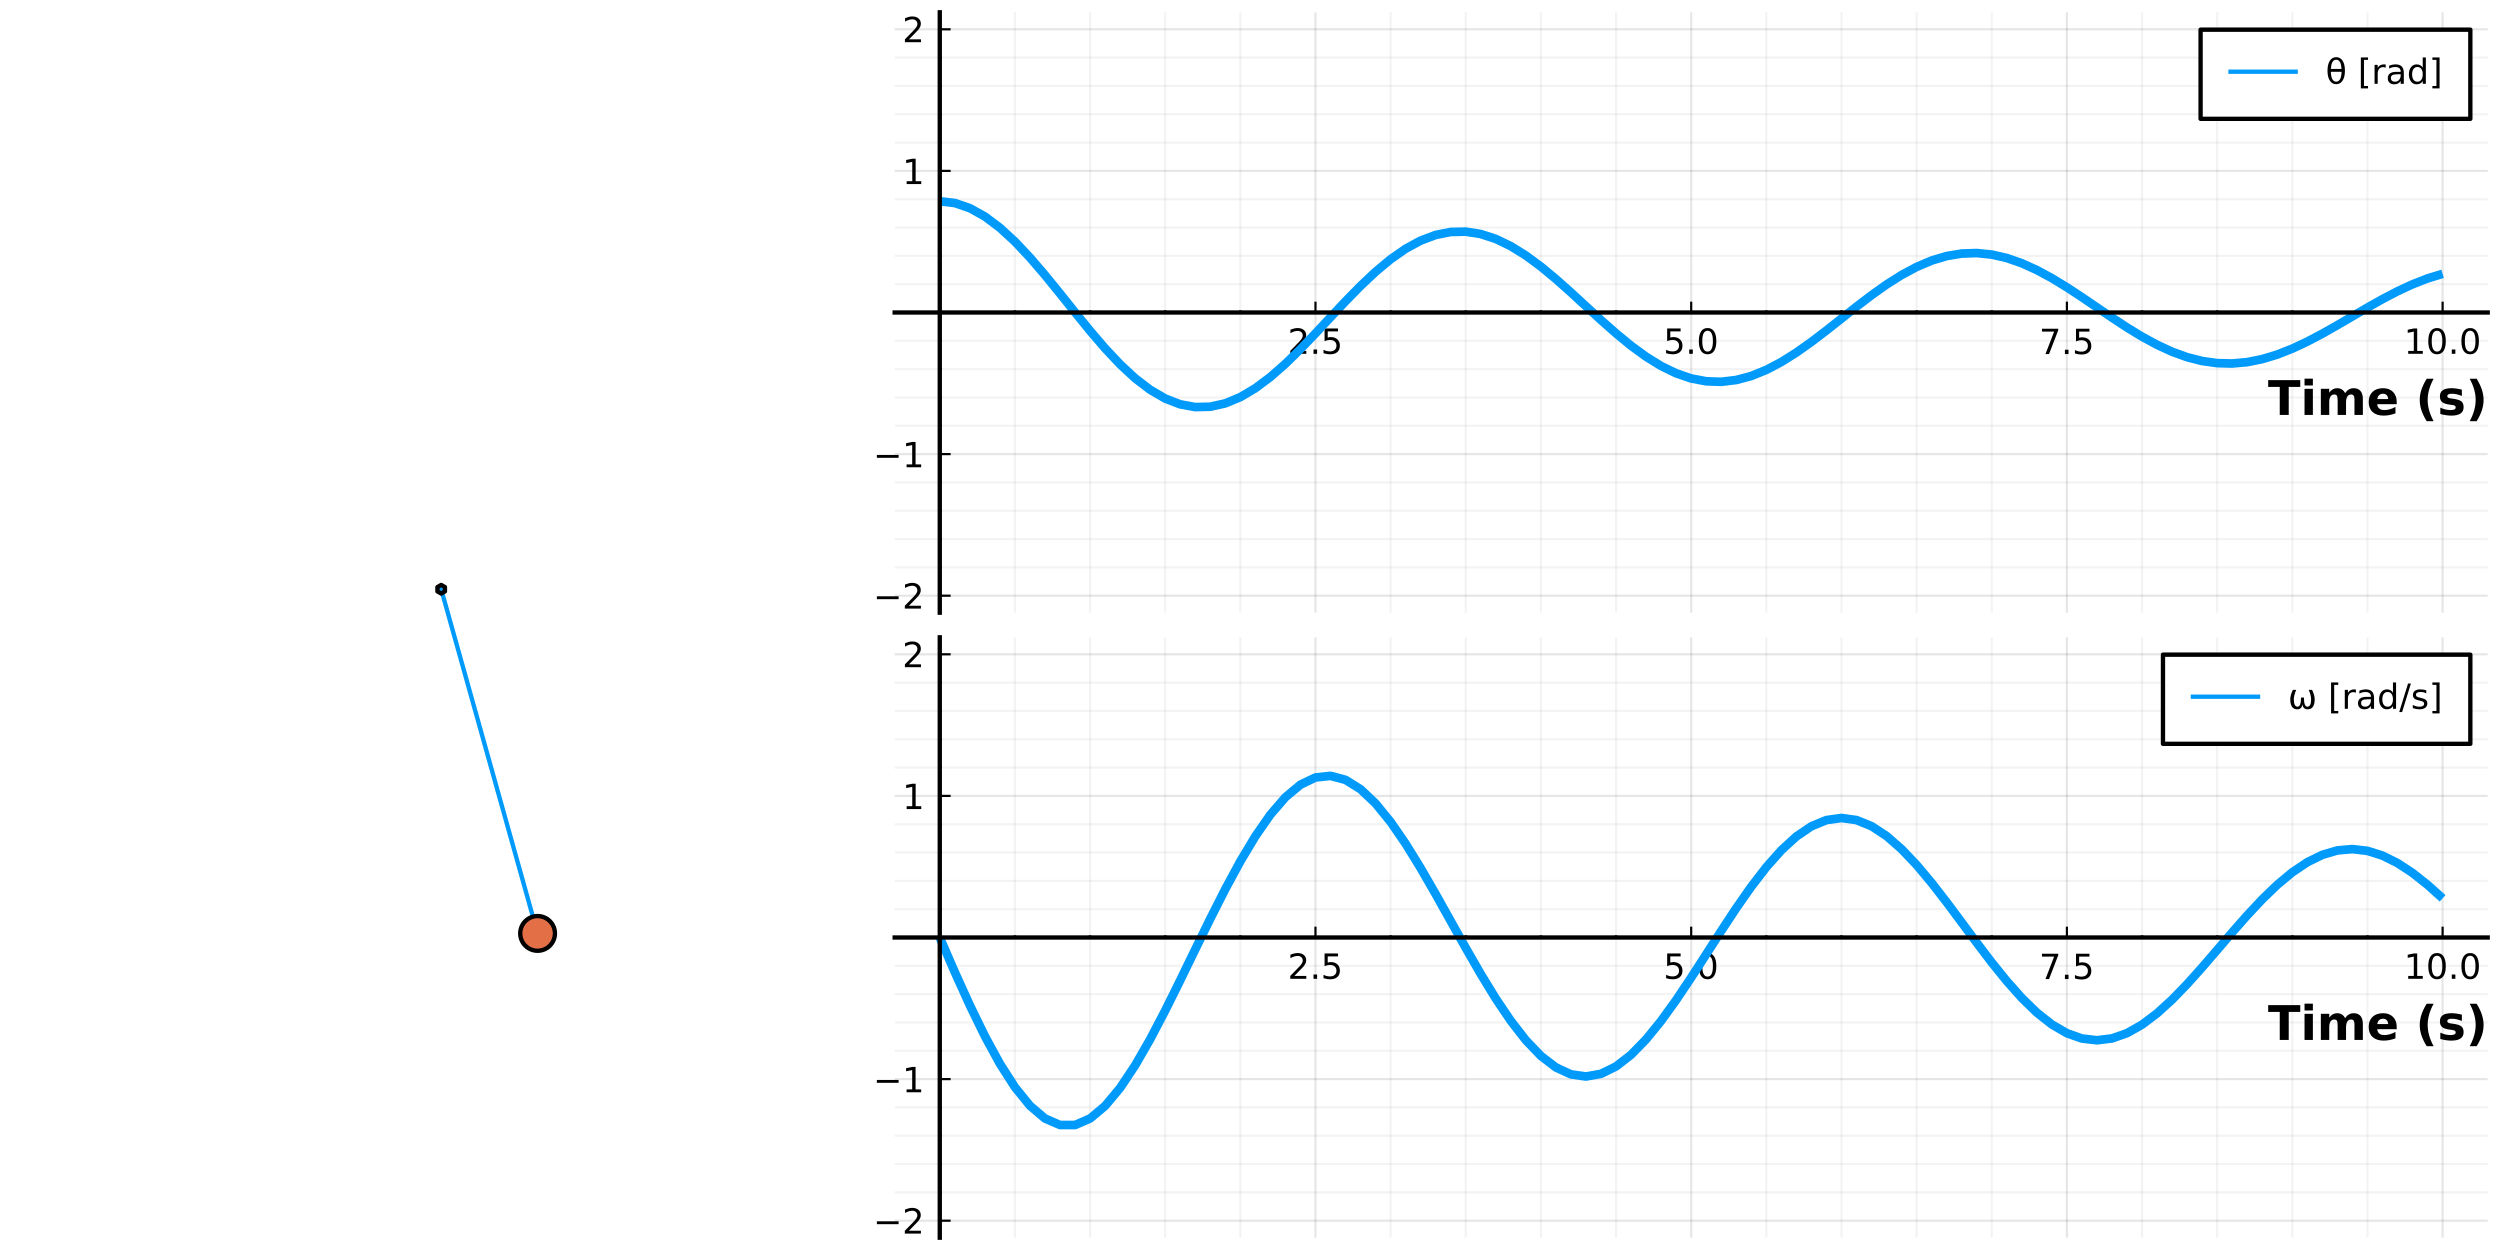 <?xml version="1.0" encoding="utf-8" standalone="no"?>
<!DOCTYPE svg PUBLIC "-//W3C//DTD SVG 1.1//EN"
  "http://www.w3.org/Graphics/SVG/1.1/DTD/svg11.dtd">
<!-- Created with matplotlib (https://matplotlib.org/) -->
<svg height="288pt" version="1.1" viewBox="0 0 576 288" width="576pt" xmlns="http://www.w3.org/2000/svg" xmlns:xlink="http://www.w3.org/1999/xlink">
 <defs>
  <style type="text/css">*{stroke-linecap:butt;stroke-linejoin:round;}</style>
 </defs>
 <g id="figure_1">
  <g id="patch_1">
   <path d="M 0 288 
L 576 288 
L 576 0 
L 0 0 
z
" style="fill:#ffffff;"/>
  </g>
  <g id="axes_1">
   <g id="patch_2">
    <path d="M 2.835 234.581 
L 200.466 234.581 
L 200.466 53.419 
L 2.835 53.419 
z
" style="fill:#ffffff;"/>
   </g>
   <g id="matplotlib.axis_1"/>
   <g id="matplotlib.axis_2"/>
   <g id="line2d_1">
    <path clip-path="url(#p82309f552e)" d="M 101.65 135.765 
L 123.86 215.06 
" style="fill:none;stroke:#009afa;"/>
   </g>
   <g id="PathCollection_1">
    <defs>
     <path d="M 0 -1 
L -0.866 -0.5 
L -0.866 0.5 
L -0 1 
L 0.866 0.5 
L 0.866 -0.5 
z
" id="m6c35b1357e" style="stroke:#000000;"/>
    </defs>
    <g clip-path="url(#p82309f552e)">
     <use style="fill:#009afa;stroke:#000000;" x="101.65" xlink:href="#m6c35b1357e" y="135.765"/>
     <use style="fill:#009afa;stroke:#000000;" x="123.86" xlink:href="#m6c35b1357e" y="215.06"/>
    </g>
   </g>
   <g id="line2d_2">
    <path clip-path="url(#p82309f552e)" d="M 123.86 215.06 
" style="fill:none;stroke:#e36f47;"/>
   </g>
   <g id="PathCollection_2">
    <defs>
     <path d="M 0 4 
C 1.061 4 2.078 3.579 2.828 2.828 
C 3.579 2.078 4 1.061 4 0 
C 4 -1.061 3.579 -2.078 2.828 -2.828 
C 2.078 -3.579 1.061 -4 0 -4 
C -1.061 -4 -2.078 -3.579 -2.828 -2.828 
C -3.579 -2.078 -4 -1.061 -4 0 
C -4 1.061 -3.579 2.078 -2.828 2.828 
C -2.078 3.579 -1.061 4 0 4 
z
" id="mfee0abe38b" style="stroke:#000000;"/>
    </defs>
    <g clip-path="url(#p82309f552e)">
     <use style="fill:#e36f47;stroke:#000000;" x="123.86" xlink:href="#mfee0abe38b" y="215.06"/>
    </g>
   </g>
  </g>
  <g id="axes_2">
   <g id="patch_3">
    <path d="M 206.135 141.165 
L 573.165 141.165 
L 573.165 2.835 
L 206.135 2.835 
z
" style="fill:#ffffff;"/>
   </g>
   <g id="matplotlib.axis_3">
    <g id="xtick_1">
     <g id="line2d_3">
      <path clip-path="url(#p46faa90a8c)" d="M 216.523 141.165 
L 216.523 2.835 
" style="fill:none;stroke:#000000;stroke-linecap:square;stroke-opacity:0.1;stroke-width:0.5;"/>
     </g>
     <g id="line2d_4">
      <defs>
       <path d="M 0 0 
L 0 -2.5 
" id="m542fc38438" style="stroke:#000000;stroke-width:0.5;"/>
      </defs>
      <g>
       <use style="stroke:#000000;stroke-width:0.5;" x="216.523" xlink:href="#m542fc38438" y="72"/>
      </g>
     </g>
     <g id="text_1">
      <!-- $\mathregular{}$ -->
      <g transform="translate(216.523 81.579)scale(0.08 -0.08)"/>
     </g>
    </g>
    <g id="xtick_2">
     <g id="line2d_5">
      <path clip-path="url(#p46faa90a8c)" d="M 303.087 141.165 
L 303.087 2.835 
" style="fill:none;stroke:#000000;stroke-linecap:square;stroke-opacity:0.1;stroke-width:0.5;"/>
     </g>
     <g id="line2d_6">
      <g>
       <use style="stroke:#000000;stroke-width:0.5;" x="303.087" xlink:href="#m542fc38438" y="72"/>
      </g>
     </g>
     <g id="text_2">
      <!-- $\mathregular{2.5}$ -->
      <g transform="translate(296.687 81.579)scale(0.08 -0.08)">
       <defs>
        <path d="M 19.188 8.297 
L 53.609 8.297 
L 53.609 0 
L 7.328 0 
L 7.328 8.297 
Q 12.938 14.109 22.625 23.891 
Q 32.328 33.688 34.812 36.531 
Q 39.547 41.844 41.422 45.531 
Q 43.312 49.219 43.312 52.781 
Q 43.312 58.594 39.234 62.25 
Q 35.156 65.922 28.609 65.922 
Q 23.969 65.922 18.812 64.312 
Q 13.672 62.703 7.812 59.422 
L 7.812 69.391 
Q 13.766 71.781 18.938 73 
Q 24.125 74.219 28.422 74.219 
Q 39.75 74.219 46.484 68.547 
Q 53.219 62.891 53.219 53.422 
Q 53.219 48.922 51.531 44.891 
Q 49.859 40.875 45.406 35.406 
Q 44.188 33.984 37.641 27.219 
Q 31.109 20.453 19.188 8.297 
z
" id="DejaVuSans-50"/>
        <path d="M 10.688 12.406 
L 21 12.406 
L 21 0 
L 10.688 0 
z
" id="DejaVuSans-46"/>
        <path d="M 10.797 72.906 
L 49.516 72.906 
L 49.516 64.594 
L 19.828 64.594 
L 19.828 46.734 
Q 21.969 47.469 24.109 47.828 
Q 26.266 48.188 28.422 48.188 
Q 40.625 48.188 47.75 41.5 
Q 54.891 34.812 54.891 23.391 
Q 54.891 11.625 47.562 5.094 
Q 40.234 -1.422 26.906 -1.422 
Q 22.312 -1.422 17.547 -0.641 
Q 12.797 0.141 7.719 1.703 
L 7.719 11.625 
Q 12.109 9.234 16.797 8.062 
Q 21.484 6.891 26.703 6.891 
Q 35.156 6.891 40.078 11.328 
Q 45.016 15.766 45.016 23.391 
Q 45.016 31 40.078 35.438 
Q 35.156 39.891 26.703 39.891 
Q 22.75 39.891 18.812 39.016 
Q 14.891 38.141 10.797 36.281 
z
" id="DejaVuSans-53"/>
       </defs>
       <use transform="translate(0 0.781)" xlink:href="#DejaVuSans-50"/>
       <use transform="translate(63.623 0.781)" xlink:href="#DejaVuSans-46"/>
       <use transform="translate(95.41 0.781)" xlink:href="#DejaVuSans-53"/>
      </g>
     </g>
    </g>
    <g id="xtick_3">
     <g id="line2d_7">
      <path clip-path="url(#p46faa90a8c)" d="M 389.65 141.165 
L 389.65 2.835 
" style="fill:none;stroke:#000000;stroke-linecap:square;stroke-opacity:0.1;stroke-width:0.5;"/>
     </g>
     <g id="line2d_8">
      <g>
       <use style="stroke:#000000;stroke-width:0.5;" x="389.65" xlink:href="#m542fc38438" y="72"/>
      </g>
     </g>
     <g id="text_3">
      <!-- $\mathregular{5.0}$ -->
      <g transform="translate(383.25 81.579)scale(0.08 -0.08)">
       <defs>
        <path d="M 31.781 66.406 
Q 24.172 66.406 20.328 58.906 
Q 16.5 51.422 16.5 36.375 
Q 16.5 21.391 20.328 13.891 
Q 24.172 6.391 31.781 6.391 
Q 39.453 6.391 43.281 13.891 
Q 47.125 21.391 47.125 36.375 
Q 47.125 51.422 43.281 58.906 
Q 39.453 66.406 31.781 66.406 
z
M 31.781 74.219 
Q 44.047 74.219 50.516 64.516 
Q 56.984 54.828 56.984 36.375 
Q 56.984 17.969 50.516 8.266 
Q 44.047 -1.422 31.781 -1.422 
Q 19.531 -1.422 13.062 8.266 
Q 6.594 17.969 6.594 36.375 
Q 6.594 54.828 13.062 64.516 
Q 19.531 74.219 31.781 74.219 
z
" id="DejaVuSans-48"/>
       </defs>
       <use transform="translate(0 0.781)" xlink:href="#DejaVuSans-53"/>
       <use transform="translate(63.623 0.781)" xlink:href="#DejaVuSans-46"/>
       <use transform="translate(95.41 0.781)" xlink:href="#DejaVuSans-48"/>
      </g>
     </g>
    </g>
    <g id="xtick_4">
     <g id="line2d_9">
      <path clip-path="url(#p46faa90a8c)" d="M 476.214 141.165 
L 476.214 2.835 
" style="fill:none;stroke:#000000;stroke-linecap:square;stroke-opacity:0.1;stroke-width:0.5;"/>
     </g>
     <g id="line2d_10">
      <g>
       <use style="stroke:#000000;stroke-width:0.5;" x="476.214" xlink:href="#m542fc38438" y="72"/>
      </g>
     </g>
     <g id="text_4">
      <!-- $\mathregular{7.5}$ -->
      <g transform="translate(469.814 81.579)scale(0.08 -0.08)">
       <defs>
        <path d="M 8.203 72.906 
L 55.078 72.906 
L 55.078 68.703 
L 28.609 0 
L 18.312 0 
L 43.219 64.594 
L 8.203 64.594 
z
" id="DejaVuSans-55"/>
       </defs>
       <use transform="translate(0 0.094)" xlink:href="#DejaVuSans-55"/>
       <use transform="translate(63.623 0.094)" xlink:href="#DejaVuSans-46"/>
       <use transform="translate(95.41 0.094)" xlink:href="#DejaVuSans-53"/>
      </g>
     </g>
    </g>
    <g id="xtick_5">
     <g id="line2d_11">
      <path clip-path="url(#p46faa90a8c)" d="M 562.778 141.165 
L 562.778 2.835 
" style="fill:none;stroke:#000000;stroke-linecap:square;stroke-opacity:0.1;stroke-width:0.5;"/>
     </g>
     <g id="line2d_12">
      <g>
       <use style="stroke:#000000;stroke-width:0.5;" x="562.778" xlink:href="#m542fc38438" y="72"/>
      </g>
     </g>
     <g id="text_5">
      <!-- $\mathregular{10.0}$ -->
      <g transform="translate(553.858 81.579)scale(0.08 -0.08)">
       <defs>
        <path d="M 12.406 8.297 
L 28.516 8.297 
L 28.516 63.922 
L 10.984 60.406 
L 10.984 69.391 
L 28.422 72.906 
L 38.281 72.906 
L 38.281 8.297 
L 54.391 8.297 
L 54.391 0 
L 12.406 0 
z
" id="DejaVuSans-49"/>
       </defs>
       <use transform="translate(0 0.781)" xlink:href="#DejaVuSans-49"/>
       <use transform="translate(63.623 0.781)" xlink:href="#DejaVuSans-48"/>
       <use transform="translate(127.246 0.781)" xlink:href="#DejaVuSans-46"/>
       <use transform="translate(159.033 0.781)" xlink:href="#DejaVuSans-48"/>
      </g>
     </g>
    </g>
    <g id="xtick_6">
     <g id="line2d_13">
      <path clip-path="url(#p46faa90a8c)" d="M 233.836 141.165 
L 233.836 2.835 
" style="fill:none;stroke:#000000;stroke-linecap:square;stroke-opacity:0.05;stroke-width:0.5;"/>
     </g>
     <g id="line2d_14">
      <defs>
       <path d="M 0 0 
L 0 -0.5 
" id="ma7f9c63c0e" style="stroke:#000000;stroke-width:0.6;"/>
      </defs>
      <g>
       <use style="stroke:#000000;stroke-width:0.6;" x="233.836" xlink:href="#ma7f9c63c0e" y="72"/>
      </g>
     </g>
    </g>
    <g id="xtick_7">
     <g id="line2d_15">
      <path clip-path="url(#p46faa90a8c)" d="M 251.149 141.165 
L 251.149 2.835 
" style="fill:none;stroke:#000000;stroke-linecap:square;stroke-opacity:0.05;stroke-width:0.5;"/>
     </g>
     <g id="line2d_16">
      <g>
       <use style="stroke:#000000;stroke-width:0.6;" x="251.149" xlink:href="#ma7f9c63c0e" y="72"/>
      </g>
     </g>
    </g>
    <g id="xtick_8">
     <g id="line2d_17">
      <path clip-path="url(#p46faa90a8c)" d="M 268.461 141.165 
L 268.461 2.835 
" style="fill:none;stroke:#000000;stroke-linecap:square;stroke-opacity:0.05;stroke-width:0.5;"/>
     </g>
     <g id="line2d_18">
      <g>
       <use style="stroke:#000000;stroke-width:0.6;" x="268.461" xlink:href="#ma7f9c63c0e" y="72"/>
      </g>
     </g>
    </g>
    <g id="xtick_9">
     <g id="line2d_19">
      <path clip-path="url(#p46faa90a8c)" d="M 285.774 141.165 
L 285.774 2.835 
" style="fill:none;stroke:#000000;stroke-linecap:square;stroke-opacity:0.05;stroke-width:0.5;"/>
     </g>
     <g id="line2d_20">
      <g>
       <use style="stroke:#000000;stroke-width:0.6;" x="285.774" xlink:href="#ma7f9c63c0e" y="72"/>
      </g>
     </g>
    </g>
    <g id="xtick_10">
     <g id="line2d_21">
      <path clip-path="url(#p46faa90a8c)" d="M 320.399 141.165 
L 320.399 2.835 
" style="fill:none;stroke:#000000;stroke-linecap:square;stroke-opacity:0.05;stroke-width:0.5;"/>
     </g>
     <g id="line2d_22">
      <g>
       <use style="stroke:#000000;stroke-width:0.6;" x="320.399" xlink:href="#ma7f9c63c0e" y="72"/>
      </g>
     </g>
    </g>
    <g id="xtick_11">
     <g id="line2d_23">
      <path clip-path="url(#p46faa90a8c)" d="M 337.712 141.165 
L 337.712 2.835 
" style="fill:none;stroke:#000000;stroke-linecap:square;stroke-opacity:0.05;stroke-width:0.5;"/>
     </g>
     <g id="line2d_24">
      <g>
       <use style="stroke:#000000;stroke-width:0.6;" x="337.712" xlink:href="#ma7f9c63c0e" y="72"/>
      </g>
     </g>
    </g>
    <g id="xtick_12">
     <g id="line2d_25">
      <path clip-path="url(#p46faa90a8c)" d="M 355.025 141.165 
L 355.025 2.835 
" style="fill:none;stroke:#000000;stroke-linecap:square;stroke-opacity:0.05;stroke-width:0.5;"/>
     </g>
     <g id="line2d_26">
      <g>
       <use style="stroke:#000000;stroke-width:0.6;" x="355.025" xlink:href="#ma7f9c63c0e" y="72"/>
      </g>
     </g>
    </g>
    <g id="xtick_13">
     <g id="line2d_27">
      <path clip-path="url(#p46faa90a8c)" d="M 372.338 141.165 
L 372.338 2.835 
" style="fill:none;stroke:#000000;stroke-linecap:square;stroke-opacity:0.05;stroke-width:0.5;"/>
     </g>
     <g id="line2d_28">
      <g>
       <use style="stroke:#000000;stroke-width:0.6;" x="372.338" xlink:href="#ma7f9c63c0e" y="72"/>
      </g>
     </g>
    </g>
    <g id="xtick_14">
     <g id="line2d_29">
      <path clip-path="url(#p46faa90a8c)" d="M 406.963 141.165 
L 406.963 2.835 
" style="fill:none;stroke:#000000;stroke-linecap:square;stroke-opacity:0.05;stroke-width:0.5;"/>
     </g>
     <g id="line2d_30">
      <g>
       <use style="stroke:#000000;stroke-width:0.6;" x="406.963" xlink:href="#ma7f9c63c0e" y="72"/>
      </g>
     </g>
    </g>
    <g id="xtick_15">
     <g id="line2d_31">
      <path clip-path="url(#p46faa90a8c)" d="M 424.276 141.165 
L 424.276 2.835 
" style="fill:none;stroke:#000000;stroke-linecap:square;stroke-opacity:0.05;stroke-width:0.5;"/>
     </g>
     <g id="line2d_32">
      <g>
       <use style="stroke:#000000;stroke-width:0.6;" x="424.276" xlink:href="#ma7f9c63c0e" y="72"/>
      </g>
     </g>
    </g>
    <g id="xtick_16">
     <g id="line2d_33">
      <path clip-path="url(#p46faa90a8c)" d="M 441.589 141.165 
L 441.589 2.835 
" style="fill:none;stroke:#000000;stroke-linecap:square;stroke-opacity:0.05;stroke-width:0.5;"/>
     </g>
     <g id="line2d_34">
      <g>
       <use style="stroke:#000000;stroke-width:0.6;" x="441.589" xlink:href="#ma7f9c63c0e" y="72"/>
      </g>
     </g>
    </g>
    <g id="xtick_17">
     <g id="line2d_35">
      <path clip-path="url(#p46faa90a8c)" d="M 458.901 141.165 
L 458.901 2.835 
" style="fill:none;stroke:#000000;stroke-linecap:square;stroke-opacity:0.05;stroke-width:0.5;"/>
     </g>
     <g id="line2d_36">
      <g>
       <use style="stroke:#000000;stroke-width:0.6;" x="458.901" xlink:href="#ma7f9c63c0e" y="72"/>
      </g>
     </g>
    </g>
    <g id="xtick_18">
     <g id="line2d_37">
      <path clip-path="url(#p46faa90a8c)" d="M 493.527 141.165 
L 493.527 2.835 
" style="fill:none;stroke:#000000;stroke-linecap:square;stroke-opacity:0.05;stroke-width:0.5;"/>
     </g>
     <g id="line2d_38">
      <g>
       <use style="stroke:#000000;stroke-width:0.6;" x="493.527" xlink:href="#ma7f9c63c0e" y="72"/>
      </g>
     </g>
    </g>
    <g id="xtick_19">
     <g id="line2d_39">
      <path clip-path="url(#p46faa90a8c)" d="M 510.84 141.165 
L 510.84 2.835 
" style="fill:none;stroke:#000000;stroke-linecap:square;stroke-opacity:0.05;stroke-width:0.5;"/>
     </g>
     <g id="line2d_40">
      <g>
       <use style="stroke:#000000;stroke-width:0.6;" x="510.84" xlink:href="#ma7f9c63c0e" y="72"/>
      </g>
     </g>
    </g>
    <g id="xtick_20">
     <g id="line2d_41">
      <path clip-path="url(#p46faa90a8c)" d="M 528.152 141.165 
L 528.152 2.835 
" style="fill:none;stroke:#000000;stroke-linecap:square;stroke-opacity:0.05;stroke-width:0.5;"/>
     </g>
     <g id="line2d_42">
      <g>
       <use style="stroke:#000000;stroke-width:0.6;" x="528.152" xlink:href="#ma7f9c63c0e" y="72"/>
      </g>
     </g>
    </g>
    <g id="xtick_21">
     <g id="line2d_43">
      <path clip-path="url(#p46faa90a8c)" d="M 545.465 141.165 
L 545.465 2.835 
" style="fill:none;stroke:#000000;stroke-linecap:square;stroke-opacity:0.05;stroke-width:0.5;"/>
     </g>
     <g id="line2d_44">
      <g>
       <use style="stroke:#000000;stroke-width:0.6;" x="545.465" xlink:href="#ma7f9c63c0e" y="72"/>
      </g>
     </g>
    </g>
    <g id="text_6">
     <!-- Time (s) -->
     <g transform="translate(522.536 95.601)scale(0.11 -0.11)">
      <defs>
       <path d="M 0.484 72.906 
L 67.672 72.906 
L 67.672 58.688 
L 43.5 58.688 
L 43.5 0 
L 24.703 0 
L 24.703 58.688 
L 0.484 58.688 
z
" id="DejaVuSans-Bold-84"/>
       <path d="M 8.406 54.688 
L 25.875 54.688 
L 25.875 0 
L 8.406 0 
z
M 8.406 75.984 
L 25.875 75.984 
L 25.875 61.719 
L 8.406 61.719 
z
" id="DejaVuSans-Bold-105"/>
       <path d="M 59.078 45.609 
Q 62.406 50.688 66.969 53.344 
Q 71.531 56 77 56 
Q 86.422 56 91.359 50.188 
Q 96.297 44.391 96.297 33.297 
L 96.297 0 
L 78.719 0 
L 78.719 28.516 
Q 78.766 29.156 78.781 29.828 
Q 78.812 30.516 78.812 31.781 
Q 78.812 37.594 77.094 40.203 
Q 75.391 42.828 71.578 42.828 
Q 66.609 42.828 63.891 38.719 
Q 61.188 34.625 61.078 26.859 
L 61.078 0 
L 43.5 0 
L 43.5 28.516 
Q 43.5 37.594 41.938 40.203 
Q 40.375 42.828 36.375 42.828 
Q 31.344 42.828 28.609 38.703 
Q 25.875 34.578 25.875 26.906 
L 25.875 0 
L 8.297 0 
L 8.297 54.688 
L 25.875 54.688 
L 25.875 46.688 
Q 29.109 51.312 33.281 53.656 
Q 37.453 56 42.484 56 
Q 48.141 56 52.484 53.266 
Q 56.844 50.531 59.078 45.609 
z
" id="DejaVuSans-Bold-109"/>
       <path d="M 62.984 27.484 
L 62.984 22.516 
L 22.125 22.516 
Q 22.75 16.359 26.562 13.281 
Q 30.375 10.203 37.203 10.203 
Q 42.719 10.203 48.5 11.844 
Q 54.297 13.484 60.406 16.797 
L 60.406 3.328 
Q 54.203 0.984 48 -0.219 
Q 41.797 -1.422 35.594 -1.422 
Q 20.75 -1.422 12.516 6.125 
Q 4.297 13.672 4.297 27.297 
Q 4.297 40.672 12.375 48.328 
Q 20.453 56 34.625 56 
Q 47.516 56 55.25 48.234 
Q 62.984 40.484 62.984 27.484 
z
M 45.016 33.297 
Q 45.016 38.281 42.109 41.328 
Q 39.203 44.391 34.516 44.391 
Q 29.438 44.391 26.266 41.531 
Q 23.094 38.672 22.312 33.297 
z
" id="DejaVuSans-Bold-101"/>
       <path id="DejaVuSans-Bold-32"/>
       <path d="M 37.703 -13.188 
L 23.188 -13.188 
Q 15.719 -1.125 12.156 9.734 
Q 8.594 20.609 8.594 31.297 
Q 8.594 42 12.172 52.953 
Q 15.766 63.922 23.188 75.875 
L 37.703 75.875 
Q 31.453 64.312 28.328 53.25 
Q 25.203 42.188 25.203 31.391 
Q 25.203 20.609 28.297 9.516 
Q 31.391 -1.562 37.703 -13.188 
z
" id="DejaVuSans-Bold-40"/>
       <path d="M 51.125 52.984 
L 51.125 39.703 
Q 45.516 42.047 40.281 43.219 
Q 35.062 44.391 30.422 44.391 
Q 25.438 44.391 23.016 43.141 
Q 20.609 41.891 20.609 39.312 
Q 20.609 37.203 22.438 36.078 
Q 24.266 34.969 29 34.422 
L 32.078 33.984 
Q 45.516 32.281 50.141 28.375 
Q 54.781 24.469 54.781 16.109 
Q 54.781 7.375 48.328 2.969 
Q 41.891 -1.422 29.109 -1.422 
Q 23.688 -1.422 17.891 -0.562 
Q 12.109 0.297 6 2 
L 6 15.281 
Q 11.234 12.75 16.719 11.469 
Q 22.219 10.203 27.875 10.203 
Q 33.016 10.203 35.594 11.609 
Q 38.188 13.031 38.188 15.828 
Q 38.188 18.172 36.406 19.312 
Q 34.625 20.453 29.297 21.094 
L 26.219 21.484 
Q 14.547 22.953 9.859 26.906 
Q 5.172 30.859 5.172 38.922 
Q 5.172 47.609 11.125 51.797 
Q 17.094 56 29.391 56 
Q 34.234 56 39.547 55.266 
Q 44.875 54.547 51.125 52.984 
z
" id="DejaVuSans-Bold-115"/>
       <path d="M 8.016 -13.188 
Q 14.266 -1.562 17.391 9.516 
Q 20.516 20.609 20.516 31.391 
Q 20.516 42.188 17.391 53.25 
Q 14.266 64.312 8.016 75.875 
L 22.516 75.875 
Q 29.938 63.922 33.516 52.953 
Q 37.109 42 37.109 31.297 
Q 37.109 20.609 33.547 9.734 
Q 29.984 -1.125 22.516 -13.188 
z
" id="DejaVuSans-Bold-41"/>
      </defs>
      <use xlink:href="#DejaVuSans-Bold-84"/>
      <use x="68.213" xlink:href="#DejaVuSans-Bold-105"/>
      <use x="102.49" xlink:href="#DejaVuSans-Bold-109"/>
      <use x="206.689" xlink:href="#DejaVuSans-Bold-101"/>
      <use x="274.512" xlink:href="#DejaVuSans-Bold-32"/>
      <use x="309.326" xlink:href="#DejaVuSans-Bold-40"/>
      <use x="355.029" xlink:href="#DejaVuSans-Bold-115"/>
      <use x="414.551" xlink:href="#DejaVuSans-Bold-41"/>
     </g>
    </g>
   </g>
   <g id="matplotlib.axis_4">
    <g id="ytick_1">
     <g id="line2d_45">
      <path clip-path="url(#p46faa90a8c)" d="M 206.135 137.25 
L 573.165 137.25 
" style="fill:none;stroke:#000000;stroke-linecap:square;stroke-opacity:0.1;stroke-width:0.5;"/>
     </g>
     <g id="line2d_46">
      <defs>
       <path d="M 0 0 
L 2.5 0 
" id="m3e12143bd1" style="stroke:#000000;stroke-width:0.5;"/>
      </defs>
      <g>
       <use style="stroke:#000000;stroke-width:0.5;" x="216.523" xlink:href="#m3e12143bd1" y="137.25"/>
      </g>
     </g>
     <g id="text_7">
      <!-- $\mathregular{-2}$ -->
      <g transform="translate(201.183 140.29)scale(0.08 -0.08)">
       <defs>
        <path d="M 10.594 35.5 
L 73.188 35.5 
L 73.188 27.203 
L 10.594 27.203 
z
" id="DejaVuSans-8722"/>
       </defs>
       <use transform="translate(0 0.781)" xlink:href="#DejaVuSans-8722"/>
       <use transform="translate(83.789 0.781)" xlink:href="#DejaVuSans-50"/>
      </g>
     </g>
    </g>
    <g id="ytick_2">
     <g id="line2d_47">
      <path clip-path="url(#p46faa90a8c)" d="M 206.135 104.625 
L 573.165 104.625 
" style="fill:none;stroke:#000000;stroke-linecap:square;stroke-opacity:0.1;stroke-width:0.5;"/>
     </g>
     <g id="line2d_48">
      <g>
       <use style="stroke:#000000;stroke-width:0.5;" x="216.523" xlink:href="#m3e12143bd1" y="104.625"/>
      </g>
     </g>
     <g id="text_8">
      <!-- $\mathregular{-1}$ -->
      <g transform="translate(201.183 107.665)scale(0.08 -0.08)">
       <use transform="translate(0 0.094)" xlink:href="#DejaVuSans-8722"/>
       <use transform="translate(83.789 0.094)" xlink:href="#DejaVuSans-49"/>
      </g>
     </g>
    </g>
    <g id="ytick_3">
     <g id="line2d_49">
      <path clip-path="url(#p46faa90a8c)" d="M 206.135 72 
L 573.165 72 
" style="fill:none;stroke:#000000;stroke-linecap:square;stroke-opacity:0.1;stroke-width:0.5;"/>
     </g>
     <g id="line2d_50">
      <g>
       <use style="stroke:#000000;stroke-width:0.5;" x="216.523" xlink:href="#m3e12143bd1" y="72"/>
      </g>
     </g>
     <g id="text_9">
      <!-- $\mathregular{}$ -->
      <g transform="translate(213.023 75.039)scale(0.08 -0.08)"/>
     </g>
    </g>
    <g id="ytick_4">
     <g id="line2d_51">
      <path clip-path="url(#p46faa90a8c)" d="M 206.135 39.375 
L 573.165 39.375 
" style="fill:none;stroke:#000000;stroke-linecap:square;stroke-opacity:0.1;stroke-width:0.5;"/>
     </g>
     <g id="line2d_52">
      <g>
       <use style="stroke:#000000;stroke-width:0.5;" x="216.523" xlink:href="#m3e12143bd1" y="39.375"/>
      </g>
     </g>
     <g id="text_10">
      <!-- $\mathregular{1}$ -->
      <g transform="translate(207.903 42.414)scale(0.08 -0.08)">
       <use transform="translate(0 0.094)" xlink:href="#DejaVuSans-49"/>
      </g>
     </g>
    </g>
    <g id="ytick_5">
     <g id="line2d_53">
      <path clip-path="url(#p46faa90a8c)" d="M 206.135 6.75 
L 573.165 6.75 
" style="fill:none;stroke:#000000;stroke-linecap:square;stroke-opacity:0.1;stroke-width:0.5;"/>
     </g>
     <g id="line2d_54">
      <g>
       <use style="stroke:#000000;stroke-width:0.5;" x="216.523" xlink:href="#m3e12143bd1" y="6.75"/>
      </g>
     </g>
     <g id="text_11">
      <!-- $\mathregular{2}$ -->
      <g transform="translate(207.903 9.789)scale(0.08 -0.08)">
       <use transform="translate(0 0.781)" xlink:href="#DejaVuSans-50"/>
      </g>
     </g>
    </g>
    <g id="ytick_6">
     <g id="line2d_55">
      <path clip-path="url(#p46faa90a8c)" d="M 206.135 130.725 
L 573.165 130.725 
" style="fill:none;stroke:#000000;stroke-linecap:square;stroke-opacity:0.05;stroke-width:0.5;"/>
     </g>
     <g id="line2d_56">
      <defs>
       <path d="M 0 0 
L 0.5 0 
" id="m93103dd733" style="stroke:#000000;stroke-width:0.6;"/>
      </defs>
      <g>
       <use style="stroke:#000000;stroke-width:0.6;" x="216.523" xlink:href="#m93103dd733" y="130.725"/>
      </g>
     </g>
    </g>
    <g id="ytick_7">
     <g id="line2d_57">
      <path clip-path="url(#p46faa90a8c)" d="M 206.135 124.2 
L 573.165 124.2 
" style="fill:none;stroke:#000000;stroke-linecap:square;stroke-opacity:0.05;stroke-width:0.5;"/>
     </g>
     <g id="line2d_58">
      <g>
       <use style="stroke:#000000;stroke-width:0.6;" x="216.523" xlink:href="#m93103dd733" y="124.2"/>
      </g>
     </g>
    </g>
    <g id="ytick_8">
     <g id="line2d_59">
      <path clip-path="url(#p46faa90a8c)" d="M 206.135 117.675 
L 573.165 117.675 
" style="fill:none;stroke:#000000;stroke-linecap:square;stroke-opacity:0.05;stroke-width:0.5;"/>
     </g>
     <g id="line2d_60">
      <g>
       <use style="stroke:#000000;stroke-width:0.6;" x="216.523" xlink:href="#m93103dd733" y="117.675"/>
      </g>
     </g>
    </g>
    <g id="ytick_9">
     <g id="line2d_61">
      <path clip-path="url(#p46faa90a8c)" d="M 206.135 111.15 
L 573.165 111.15 
" style="fill:none;stroke:#000000;stroke-linecap:square;stroke-opacity:0.05;stroke-width:0.5;"/>
     </g>
     <g id="line2d_62">
      <g>
       <use style="stroke:#000000;stroke-width:0.6;" x="216.523" xlink:href="#m93103dd733" y="111.15"/>
      </g>
     </g>
    </g>
    <g id="ytick_10">
     <g id="line2d_63">
      <path clip-path="url(#p46faa90a8c)" d="M 206.135 98.1 
L 573.165 98.1 
" style="fill:none;stroke:#000000;stroke-linecap:square;stroke-opacity:0.05;stroke-width:0.5;"/>
     </g>
     <g id="line2d_64">
      <g>
       <use style="stroke:#000000;stroke-width:0.6;" x="216.523" xlink:href="#m93103dd733" y="98.1"/>
      </g>
     </g>
    </g>
    <g id="ytick_11">
     <g id="line2d_65">
      <path clip-path="url(#p46faa90a8c)" d="M 206.135 91.575 
L 573.165 91.575 
" style="fill:none;stroke:#000000;stroke-linecap:square;stroke-opacity:0.05;stroke-width:0.5;"/>
     </g>
     <g id="line2d_66">
      <g>
       <use style="stroke:#000000;stroke-width:0.6;" x="216.523" xlink:href="#m93103dd733" y="91.575"/>
      </g>
     </g>
    </g>
    <g id="ytick_12">
     <g id="line2d_67">
      <path clip-path="url(#p46faa90a8c)" d="M 206.135 85.05 
L 573.165 85.05 
" style="fill:none;stroke:#000000;stroke-linecap:square;stroke-opacity:0.05;stroke-width:0.5;"/>
     </g>
     <g id="line2d_68">
      <g>
       <use style="stroke:#000000;stroke-width:0.6;" x="216.523" xlink:href="#m93103dd733" y="85.05"/>
      </g>
     </g>
    </g>
    <g id="ytick_13">
     <g id="line2d_69">
      <path clip-path="url(#p46faa90a8c)" d="M 206.135 78.525 
L 573.165 78.525 
" style="fill:none;stroke:#000000;stroke-linecap:square;stroke-opacity:0.05;stroke-width:0.5;"/>
     </g>
     <g id="line2d_70">
      <g>
       <use style="stroke:#000000;stroke-width:0.6;" x="216.523" xlink:href="#m93103dd733" y="78.525"/>
      </g>
     </g>
    </g>
    <g id="ytick_14">
     <g id="line2d_71">
      <path clip-path="url(#p46faa90a8c)" d="M 206.135 65.475 
L 573.165 65.475 
" style="fill:none;stroke:#000000;stroke-linecap:square;stroke-opacity:0.05;stroke-width:0.5;"/>
     </g>
     <g id="line2d_72">
      <g>
       <use style="stroke:#000000;stroke-width:0.6;" x="216.523" xlink:href="#m93103dd733" y="65.475"/>
      </g>
     </g>
    </g>
    <g id="ytick_15">
     <g id="line2d_73">
      <path clip-path="url(#p46faa90a8c)" d="M 206.135 58.95 
L 573.165 58.95 
" style="fill:none;stroke:#000000;stroke-linecap:square;stroke-opacity:0.05;stroke-width:0.5;"/>
     </g>
     <g id="line2d_74">
      <g>
       <use style="stroke:#000000;stroke-width:0.6;" x="216.523" xlink:href="#m93103dd733" y="58.95"/>
      </g>
     </g>
    </g>
    <g id="ytick_16">
     <g id="line2d_75">
      <path clip-path="url(#p46faa90a8c)" d="M 206.135 52.425 
L 573.165 52.425 
" style="fill:none;stroke:#000000;stroke-linecap:square;stroke-opacity:0.05;stroke-width:0.5;"/>
     </g>
     <g id="line2d_76">
      <g>
       <use style="stroke:#000000;stroke-width:0.6;" x="216.523" xlink:href="#m93103dd733" y="52.425"/>
      </g>
     </g>
    </g>
    <g id="ytick_17">
     <g id="line2d_77">
      <path clip-path="url(#p46faa90a8c)" d="M 206.135 45.9 
L 573.165 45.9 
" style="fill:none;stroke:#000000;stroke-linecap:square;stroke-opacity:0.05;stroke-width:0.5;"/>
     </g>
     <g id="line2d_78">
      <g>
       <use style="stroke:#000000;stroke-width:0.6;" x="216.523" xlink:href="#m93103dd733" y="45.9"/>
      </g>
     </g>
    </g>
    <g id="ytick_18">
     <g id="line2d_79">
      <path clip-path="url(#p46faa90a8c)" d="M 206.135 32.85 
L 573.165 32.85 
" style="fill:none;stroke:#000000;stroke-linecap:square;stroke-opacity:0.05;stroke-width:0.5;"/>
     </g>
     <g id="line2d_80">
      <g>
       <use style="stroke:#000000;stroke-width:0.6;" x="216.523" xlink:href="#m93103dd733" y="32.85"/>
      </g>
     </g>
    </g>
    <g id="ytick_19">
     <g id="line2d_81">
      <path clip-path="url(#p46faa90a8c)" d="M 206.135 26.325 
L 573.165 26.325 
" style="fill:none;stroke:#000000;stroke-linecap:square;stroke-opacity:0.05;stroke-width:0.5;"/>
     </g>
     <g id="line2d_82">
      <g>
       <use style="stroke:#000000;stroke-width:0.6;" x="216.523" xlink:href="#m93103dd733" y="26.325"/>
      </g>
     </g>
    </g>
    <g id="ytick_20">
     <g id="line2d_83">
      <path clip-path="url(#p46faa90a8c)" d="M 206.135 19.8 
L 573.165 19.8 
" style="fill:none;stroke:#000000;stroke-linecap:square;stroke-opacity:0.05;stroke-width:0.5;"/>
     </g>
     <g id="line2d_84">
      <g>
       <use style="stroke:#000000;stroke-width:0.6;" x="216.523" xlink:href="#m93103dd733" y="19.8"/>
      </g>
     </g>
    </g>
    <g id="ytick_21">
     <g id="line2d_85">
      <path clip-path="url(#p46faa90a8c)" d="M 206.135 13.275 
L 573.165 13.275 
" style="fill:none;stroke:#000000;stroke-linecap:square;stroke-opacity:0.05;stroke-width:0.5;"/>
     </g>
     <g id="line2d_86">
      <g>
       <use style="stroke:#000000;stroke-width:0.6;" x="216.523" xlink:href="#m93103dd733" y="13.275"/>
      </g>
     </g>
    </g>
   </g>
   <g id="line2d_87">
    <path clip-path="url(#p46faa90a8c)" d="M 216.523 46.376 
L 219.986 46.777 
L 223.448 47.96 
L 226.911 49.882 
L 230.373 52.479 
L 233.836 55.665 
L 237.298 59.338 
L 240.761 63.372 
L 244.223 67.63 
L 247.686 71.963 
L 251.149 76.22 
L 254.611 80.257 
L 258.074 83.94 
L 261.536 87.154 
L 264.999 89.805 
L 268.461 91.822 
L 271.924 93.16 
L 275.386 93.791 
L 278.849 93.71 
L 282.311 92.932 
L 285.774 91.493 
L 289.237 89.443 
L 292.699 86.854 
L 296.162 83.814 
L 299.624 80.428 
L 303.087 76.814 
L 306.549 73.097 
L 310.012 69.408 
L 313.474 65.875 
L 316.937 62.614 
L 320.399 59.732 
L 323.862 57.315 
L 327.325 55.432 
L 330.787 54.133 
L 334.25 53.445 
L 337.712 53.377 
L 341.175 53.921 
L 344.637 55.051 
L 348.1 56.722 
L 351.562 58.873 
L 355.025 61.427 
L 358.487 64.296 
L 361.95 67.38 
L 365.413 70.567 
L 368.875 73.748 
L 372.338 76.811 
L 375.8 79.655 
L 379.263 82.187 
L 382.725 84.326 
L 386.188 86.011 
L 389.65 87.195 
L 393.113 87.85 
L 396.575 87.968 
L 400.038 87.552 
L 403.501 86.624 
L 406.963 85.221 
L 410.426 83.399 
L 413.888 81.224 
L 417.351 78.771 
L 420.813 76.129 
L 424.276 73.391 
L 427.738 70.653 
L 431.201 68.011 
L 434.663 65.554 
L 438.126 63.361 
L 441.589 61.502 
L 445.051 60.033 
L 448.514 58.997 
L 451.976 58.418 
L 455.439 58.305 
L 458.901 58.654 
L 462.364 59.446 
L 465.826 60.65 
L 469.289 62.218 
L 472.752 64.091 
L 476.214 66.201 
L 479.677 68.474 
L 483.139 70.829 
L 486.602 73.183 
L 490.064 75.454 
L 493.527 77.566 
L 496.989 79.448 
L 500.452 81.041 
L 503.914 82.298 
L 507.377 83.182 
L 510.84 83.669 
L 514.302 83.752 
L 517.765 83.436 
L 521.227 82.738 
L 524.69 81.687 
L 528.152 80.323 
L 531.615 78.698 
L 535.077 76.873 
L 538.54 74.912 
L 542.002 72.885 
L 545.465 70.862 
L 548.928 68.914 
L 552.39 67.108 
L 555.853 65.503 
L 559.315 64.15 
L 562.778 63.09 
" style="fill:none;stroke:#009afa;stroke-width:2;"/>
   </g>
   <g id="patch_4">
    <path d="M 216.523 141.165 
L 216.523 2.835 
" style="fill:none;stroke:#000000;stroke-linecap:square;stroke-linejoin:miter;"/>
   </g>
   <g id="patch_5">
    <path d="M 206.135 72 
L 573.165 72 
" style="fill:none;stroke:#000000;stroke-linecap:square;stroke-linejoin:miter;"/>
   </g>
   <g id="legend_1">
    <g id="patch_6">
     <path d="M 507.015 27.377 
L 569.165 27.377 
L 569.165 6.835 
L 507.015 6.835 
z
" style="fill:#ffffff;stroke:#000000;stroke-linejoin:miter;"/>
    </g>
    <g id="line2d_88">
     <path d="M 513.415 16.513 
L 529.415 16.513 
" style="fill:none;stroke:#009afa;stroke-linejoin:miter;"/>
    </g>
    <g id="line2d_89"/>
    <g id="text_12">
     <!-- θ [rad] -->
     <g transform="translate(535.815 19.313)scale(0.08 -0.08)">
      <defs>
       <path d="M 46.141 34.672 
L 15.047 34.672 
Q 15.766 20.062 19.141 13.875 
Q 23.344 6.25 30.609 6.25 
Q 37.938 6.25 42 13.922 
Q 45.562 20.656 46.141 34.672 
z
M 46 42.969 
Q 44.625 56.844 42 61.719 
Q 37.797 69.438 30.609 69.438 
Q 23.141 69.438 19.188 61.812 
Q 16.062 55.672 15.141 42.969 
z
M 30.609 76.766 
Q 42.328 76.766 49.031 66.406 
Q 55.719 56.109 55.719 37.844 
Q 55.719 19.625 49.031 9.281 
Q 42.328 -1.125 30.609 -1.125 
Q 18.844 -1.125 12.203 9.281 
Q 5.516 19.625 5.516 37.844 
Q 5.516 56.109 12.203 66.406 
Q 18.844 76.766 30.609 76.766 
z
" id="DejaVuSans-952"/>
       <path id="DejaVuSans-32"/>
       <path d="M 8.594 75.984 
L 29.297 75.984 
L 29.297 69 
L 17.578 69 
L 17.578 -6.203 
L 29.297 -6.203 
L 29.297 -13.188 
L 8.594 -13.188 
z
" id="DejaVuSans-91"/>
       <path d="M 41.109 46.297 
Q 39.594 47.172 37.812 47.578 
Q 36.031 48 33.891 48 
Q 26.266 48 22.188 43.047 
Q 18.109 38.094 18.109 28.812 
L 18.109 0 
L 9.078 0 
L 9.078 54.688 
L 18.109 54.688 
L 18.109 46.188 
Q 20.953 51.172 25.484 53.578 
Q 30.031 56 36.531 56 
Q 37.453 56 38.578 55.875 
Q 39.703 55.766 41.062 55.516 
z
" id="DejaVuSans-114"/>
       <path d="M 34.281 27.484 
Q 23.391 27.484 19.188 25 
Q 14.984 22.516 14.984 16.5 
Q 14.984 11.719 18.141 8.906 
Q 21.297 6.109 26.703 6.109 
Q 34.188 6.109 38.703 11.406 
Q 43.219 16.703 43.219 25.484 
L 43.219 27.484 
z
M 52.203 31.203 
L 52.203 0 
L 43.219 0 
L 43.219 8.297 
Q 40.141 3.328 35.547 0.953 
Q 30.953 -1.422 24.312 -1.422 
Q 15.922 -1.422 10.953 3.297 
Q 6 8.016 6 15.922 
Q 6 25.141 12.172 29.828 
Q 18.359 34.516 30.609 34.516 
L 43.219 34.516 
L 43.219 35.406 
Q 43.219 41.609 39.141 45 
Q 35.062 48.391 27.688 48.391 
Q 23 48.391 18.547 47.266 
Q 14.109 46.141 10.016 43.891 
L 10.016 52.203 
Q 14.938 54.109 19.578 55.047 
Q 24.219 56 28.609 56 
Q 40.484 56 46.344 49.844 
Q 52.203 43.703 52.203 31.203 
z
" id="DejaVuSans-97"/>
       <path d="M 45.406 46.391 
L 45.406 75.984 
L 54.391 75.984 
L 54.391 0 
L 45.406 0 
L 45.406 8.203 
Q 42.578 3.328 38.25 0.953 
Q 33.938 -1.422 27.875 -1.422 
Q 17.969 -1.422 11.734 6.484 
Q 5.516 14.406 5.516 27.297 
Q 5.516 40.188 11.734 48.094 
Q 17.969 56 27.875 56 
Q 33.938 56 38.25 53.625 
Q 42.578 51.266 45.406 46.391 
z
M 14.797 27.297 
Q 14.797 17.391 18.875 11.75 
Q 22.953 6.109 30.078 6.109 
Q 37.203 6.109 41.297 11.75 
Q 45.406 17.391 45.406 27.297 
Q 45.406 37.203 41.297 42.844 
Q 37.203 48.484 30.078 48.484 
Q 22.953 48.484 18.875 42.844 
Q 14.797 37.203 14.797 27.297 
z
" id="DejaVuSans-100"/>
       <path d="M 30.422 75.984 
L 30.422 -13.188 
L 9.719 -13.188 
L 9.719 -6.203 
L 21.391 -6.203 
L 21.391 69 
L 9.719 69 
L 9.719 75.984 
z
" id="DejaVuSans-93"/>
      </defs>
      <use xlink:href="#DejaVuSans-952"/>
      <use x="61.182" xlink:href="#DejaVuSans-32"/>
      <use x="92.969" xlink:href="#DejaVuSans-91"/>
      <use x="131.982" xlink:href="#DejaVuSans-114"/>
      <use x="173.096" xlink:href="#DejaVuSans-97"/>
      <use x="234.375" xlink:href="#DejaVuSans-100"/>
      <use x="297.852" xlink:href="#DejaVuSans-93"/>
     </g>
    </g>
   </g>
  </g>
  <g id="axes_3">
   <g id="patch_7">
    <path d="M 206.135 285.165 
L 573.165 285.165 
L 573.165 146.835 
L 206.135 146.835 
z
" style="fill:#ffffff;"/>
   </g>
   <g id="matplotlib.axis_5">
    <g id="xtick_22">
     <g id="line2d_90">
      <path clip-path="url(#pbdd0d4bc9e)" d="M 216.523 285.165 
L 216.523 146.835 
" style="fill:none;stroke:#000000;stroke-linecap:square;stroke-opacity:0.1;stroke-width:0.5;"/>
     </g>
     <g id="line2d_91">
      <g>
       <use style="stroke:#000000;stroke-width:0.5;" x="216.523" xlink:href="#m542fc38438" y="216"/>
      </g>
     </g>
     <g id="text_13">
      <!-- $\mathregular{}$ -->
      <g transform="translate(216.523 225.579)scale(0.08 -0.08)"/>
     </g>
    </g>
    <g id="xtick_23">
     <g id="line2d_92">
      <path clip-path="url(#pbdd0d4bc9e)" d="M 303.087 285.165 
L 303.087 146.835 
" style="fill:none;stroke:#000000;stroke-linecap:square;stroke-opacity:0.1;stroke-width:0.5;"/>
     </g>
     <g id="line2d_93">
      <g>
       <use style="stroke:#000000;stroke-width:0.5;" x="303.087" xlink:href="#m542fc38438" y="216"/>
      </g>
     </g>
     <g id="text_14">
      <!-- $\mathregular{2.5}$ -->
      <g transform="translate(296.687 225.579)scale(0.08 -0.08)">
       <use transform="translate(0 0.781)" xlink:href="#DejaVuSans-50"/>
       <use transform="translate(63.623 0.781)" xlink:href="#DejaVuSans-46"/>
       <use transform="translate(95.41 0.781)" xlink:href="#DejaVuSans-53"/>
      </g>
     </g>
    </g>
    <g id="xtick_24">
     <g id="line2d_94">
      <path clip-path="url(#pbdd0d4bc9e)" d="M 389.65 285.165 
L 389.65 146.835 
" style="fill:none;stroke:#000000;stroke-linecap:square;stroke-opacity:0.1;stroke-width:0.5;"/>
     </g>
     <g id="line2d_95">
      <g>
       <use style="stroke:#000000;stroke-width:0.5;" x="389.65" xlink:href="#m542fc38438" y="216"/>
      </g>
     </g>
     <g id="text_15">
      <!-- $\mathregular{5.0}$ -->
      <g transform="translate(383.25 225.579)scale(0.08 -0.08)">
       <use transform="translate(0 0.781)" xlink:href="#DejaVuSans-53"/>
       <use transform="translate(63.623 0.781)" xlink:href="#DejaVuSans-46"/>
       <use transform="translate(95.41 0.781)" xlink:href="#DejaVuSans-48"/>
      </g>
     </g>
    </g>
    <g id="xtick_25">
     <g id="line2d_96">
      <path clip-path="url(#pbdd0d4bc9e)" d="M 476.214 285.165 
L 476.214 146.835 
" style="fill:none;stroke:#000000;stroke-linecap:square;stroke-opacity:0.1;stroke-width:0.5;"/>
     </g>
     <g id="line2d_97">
      <g>
       <use style="stroke:#000000;stroke-width:0.5;" x="476.214" xlink:href="#m542fc38438" y="216"/>
      </g>
     </g>
     <g id="text_16">
      <!-- $\mathregular{7.5}$ -->
      <g transform="translate(469.814 225.579)scale(0.08 -0.08)">
       <use transform="translate(0 0.094)" xlink:href="#DejaVuSans-55"/>
       <use transform="translate(63.623 0.094)" xlink:href="#DejaVuSans-46"/>
       <use transform="translate(95.41 0.094)" xlink:href="#DejaVuSans-53"/>
      </g>
     </g>
    </g>
    <g id="xtick_26">
     <g id="line2d_98">
      <path clip-path="url(#pbdd0d4bc9e)" d="M 562.778 285.165 
L 562.778 146.835 
" style="fill:none;stroke:#000000;stroke-linecap:square;stroke-opacity:0.1;stroke-width:0.5;"/>
     </g>
     <g id="line2d_99">
      <g>
       <use style="stroke:#000000;stroke-width:0.5;" x="562.778" xlink:href="#m542fc38438" y="216"/>
      </g>
     </g>
     <g id="text_17">
      <!-- $\mathregular{10.0}$ -->
      <g transform="translate(553.858 225.579)scale(0.08 -0.08)">
       <use transform="translate(0 0.781)" xlink:href="#DejaVuSans-49"/>
       <use transform="translate(63.623 0.781)" xlink:href="#DejaVuSans-48"/>
       <use transform="translate(127.246 0.781)" xlink:href="#DejaVuSans-46"/>
       <use transform="translate(159.033 0.781)" xlink:href="#DejaVuSans-48"/>
      </g>
     </g>
    </g>
    <g id="xtick_27">
     <g id="line2d_100">
      <path clip-path="url(#pbdd0d4bc9e)" d="M 233.836 285.165 
L 233.836 146.835 
" style="fill:none;stroke:#000000;stroke-linecap:square;stroke-opacity:0.05;stroke-width:0.5;"/>
     </g>
     <g id="line2d_101">
      <g>
       <use style="stroke:#000000;stroke-width:0.6;" x="233.836" xlink:href="#ma7f9c63c0e" y="216"/>
      </g>
     </g>
    </g>
    <g id="xtick_28">
     <g id="line2d_102">
      <path clip-path="url(#pbdd0d4bc9e)" d="M 251.149 285.165 
L 251.149 146.835 
" style="fill:none;stroke:#000000;stroke-linecap:square;stroke-opacity:0.05;stroke-width:0.5;"/>
     </g>
     <g id="line2d_103">
      <g>
       <use style="stroke:#000000;stroke-width:0.6;" x="251.149" xlink:href="#ma7f9c63c0e" y="216"/>
      </g>
     </g>
    </g>
    <g id="xtick_29">
     <g id="line2d_104">
      <path clip-path="url(#pbdd0d4bc9e)" d="M 268.461 285.165 
L 268.461 146.835 
" style="fill:none;stroke:#000000;stroke-linecap:square;stroke-opacity:0.05;stroke-width:0.5;"/>
     </g>
     <g id="line2d_105">
      <g>
       <use style="stroke:#000000;stroke-width:0.6;" x="268.461" xlink:href="#ma7f9c63c0e" y="216"/>
      </g>
     </g>
    </g>
    <g id="xtick_30">
     <g id="line2d_106">
      <path clip-path="url(#pbdd0d4bc9e)" d="M 285.774 285.165 
L 285.774 146.835 
" style="fill:none;stroke:#000000;stroke-linecap:square;stroke-opacity:0.05;stroke-width:0.5;"/>
     </g>
     <g id="line2d_107">
      <g>
       <use style="stroke:#000000;stroke-width:0.6;" x="285.774" xlink:href="#ma7f9c63c0e" y="216"/>
      </g>
     </g>
    </g>
    <g id="xtick_31">
     <g id="line2d_108">
      <path clip-path="url(#pbdd0d4bc9e)" d="M 320.399 285.165 
L 320.399 146.835 
" style="fill:none;stroke:#000000;stroke-linecap:square;stroke-opacity:0.05;stroke-width:0.5;"/>
     </g>
     <g id="line2d_109">
      <g>
       <use style="stroke:#000000;stroke-width:0.6;" x="320.399" xlink:href="#ma7f9c63c0e" y="216"/>
      </g>
     </g>
    </g>
    <g id="xtick_32">
     <g id="line2d_110">
      <path clip-path="url(#pbdd0d4bc9e)" d="M 337.712 285.165 
L 337.712 146.835 
" style="fill:none;stroke:#000000;stroke-linecap:square;stroke-opacity:0.05;stroke-width:0.5;"/>
     </g>
     <g id="line2d_111">
      <g>
       <use style="stroke:#000000;stroke-width:0.6;" x="337.712" xlink:href="#ma7f9c63c0e" y="216"/>
      </g>
     </g>
    </g>
    <g id="xtick_33">
     <g id="line2d_112">
      <path clip-path="url(#pbdd0d4bc9e)" d="M 355.025 285.165 
L 355.025 146.835 
" style="fill:none;stroke:#000000;stroke-linecap:square;stroke-opacity:0.05;stroke-width:0.5;"/>
     </g>
     <g id="line2d_113">
      <g>
       <use style="stroke:#000000;stroke-width:0.6;" x="355.025" xlink:href="#ma7f9c63c0e" y="216"/>
      </g>
     </g>
    </g>
    <g id="xtick_34">
     <g id="line2d_114">
      <path clip-path="url(#pbdd0d4bc9e)" d="M 372.338 285.165 
L 372.338 146.835 
" style="fill:none;stroke:#000000;stroke-linecap:square;stroke-opacity:0.05;stroke-width:0.5;"/>
     </g>
     <g id="line2d_115">
      <g>
       <use style="stroke:#000000;stroke-width:0.6;" x="372.338" xlink:href="#ma7f9c63c0e" y="216"/>
      </g>
     </g>
    </g>
    <g id="xtick_35">
     <g id="line2d_116">
      <path clip-path="url(#pbdd0d4bc9e)" d="M 406.963 285.165 
L 406.963 146.835 
" style="fill:none;stroke:#000000;stroke-linecap:square;stroke-opacity:0.05;stroke-width:0.5;"/>
     </g>
     <g id="line2d_117">
      <g>
       <use style="stroke:#000000;stroke-width:0.6;" x="406.963" xlink:href="#ma7f9c63c0e" y="216"/>
      </g>
     </g>
    </g>
    <g id="xtick_36">
     <g id="line2d_118">
      <path clip-path="url(#pbdd0d4bc9e)" d="M 424.276 285.165 
L 424.276 146.835 
" style="fill:none;stroke:#000000;stroke-linecap:square;stroke-opacity:0.05;stroke-width:0.5;"/>
     </g>
     <g id="line2d_119">
      <g>
       <use style="stroke:#000000;stroke-width:0.6;" x="424.276" xlink:href="#ma7f9c63c0e" y="216"/>
      </g>
     </g>
    </g>
    <g id="xtick_37">
     <g id="line2d_120">
      <path clip-path="url(#pbdd0d4bc9e)" d="M 441.589 285.165 
L 441.589 146.835 
" style="fill:none;stroke:#000000;stroke-linecap:square;stroke-opacity:0.05;stroke-width:0.5;"/>
     </g>
     <g id="line2d_121">
      <g>
       <use style="stroke:#000000;stroke-width:0.6;" x="441.589" xlink:href="#ma7f9c63c0e" y="216"/>
      </g>
     </g>
    </g>
    <g id="xtick_38">
     <g id="line2d_122">
      <path clip-path="url(#pbdd0d4bc9e)" d="M 458.901 285.165 
L 458.901 146.835 
" style="fill:none;stroke:#000000;stroke-linecap:square;stroke-opacity:0.05;stroke-width:0.5;"/>
     </g>
     <g id="line2d_123">
      <g>
       <use style="stroke:#000000;stroke-width:0.6;" x="458.901" xlink:href="#ma7f9c63c0e" y="216"/>
      </g>
     </g>
    </g>
    <g id="xtick_39">
     <g id="line2d_124">
      <path clip-path="url(#pbdd0d4bc9e)" d="M 493.527 285.165 
L 493.527 146.835 
" style="fill:none;stroke:#000000;stroke-linecap:square;stroke-opacity:0.05;stroke-width:0.5;"/>
     </g>
     <g id="line2d_125">
      <g>
       <use style="stroke:#000000;stroke-width:0.6;" x="493.527" xlink:href="#ma7f9c63c0e" y="216"/>
      </g>
     </g>
    </g>
    <g id="xtick_40">
     <g id="line2d_126">
      <path clip-path="url(#pbdd0d4bc9e)" d="M 510.84 285.165 
L 510.84 146.835 
" style="fill:none;stroke:#000000;stroke-linecap:square;stroke-opacity:0.05;stroke-width:0.5;"/>
     </g>
     <g id="line2d_127">
      <g>
       <use style="stroke:#000000;stroke-width:0.6;" x="510.84" xlink:href="#ma7f9c63c0e" y="216"/>
      </g>
     </g>
    </g>
    <g id="xtick_41">
     <g id="line2d_128">
      <path clip-path="url(#pbdd0d4bc9e)" d="M 528.152 285.165 
L 528.152 146.835 
" style="fill:none;stroke:#000000;stroke-linecap:square;stroke-opacity:0.05;stroke-width:0.5;"/>
     </g>
     <g id="line2d_129">
      <g>
       <use style="stroke:#000000;stroke-width:0.6;" x="528.152" xlink:href="#ma7f9c63c0e" y="216"/>
      </g>
     </g>
    </g>
    <g id="xtick_42">
     <g id="line2d_130">
      <path clip-path="url(#pbdd0d4bc9e)" d="M 545.465 285.165 
L 545.465 146.835 
" style="fill:none;stroke:#000000;stroke-linecap:square;stroke-opacity:0.05;stroke-width:0.5;"/>
     </g>
     <g id="line2d_131">
      <g>
       <use style="stroke:#000000;stroke-width:0.6;" x="545.465" xlink:href="#ma7f9c63c0e" y="216"/>
      </g>
     </g>
    </g>
    <g id="text_18">
     <!-- Time (s) -->
     <g transform="translate(522.536 239.601)scale(0.11 -0.11)">
      <use xlink:href="#DejaVuSans-Bold-84"/>
      <use x="68.213" xlink:href="#DejaVuSans-Bold-105"/>
      <use x="102.49" xlink:href="#DejaVuSans-Bold-109"/>
      <use x="206.689" xlink:href="#DejaVuSans-Bold-101"/>
      <use x="274.512" xlink:href="#DejaVuSans-Bold-32"/>
      <use x="309.326" xlink:href="#DejaVuSans-Bold-40"/>
      <use x="355.029" xlink:href="#DejaVuSans-Bold-115"/>
      <use x="414.551" xlink:href="#DejaVuSans-Bold-41"/>
     </g>
    </g>
   </g>
   <g id="matplotlib.axis_6">
    <g id="ytick_22">
     <g id="line2d_132">
      <path clip-path="url(#pbdd0d4bc9e)" d="M 206.135 281.25 
L 573.165 281.25 
" style="fill:none;stroke:#000000;stroke-linecap:square;stroke-opacity:0.1;stroke-width:0.5;"/>
     </g>
     <g id="line2d_133">
      <g>
       <use style="stroke:#000000;stroke-width:0.5;" x="216.523" xlink:href="#m3e12143bd1" y="281.25"/>
      </g>
     </g>
     <g id="text_19">
      <!-- $\mathregular{-2}$ -->
      <g transform="translate(201.183 284.29)scale(0.08 -0.08)">
       <use transform="translate(0 0.781)" xlink:href="#DejaVuSans-8722"/>
       <use transform="translate(83.789 0.781)" xlink:href="#DejaVuSans-50"/>
      </g>
     </g>
    </g>
    <g id="ytick_23">
     <g id="line2d_134">
      <path clip-path="url(#pbdd0d4bc9e)" d="M 206.135 248.625 
L 573.165 248.625 
" style="fill:none;stroke:#000000;stroke-linecap:square;stroke-opacity:0.1;stroke-width:0.5;"/>
     </g>
     <g id="line2d_135">
      <g>
       <use style="stroke:#000000;stroke-width:0.5;" x="216.523" xlink:href="#m3e12143bd1" y="248.625"/>
      </g>
     </g>
     <g id="text_20">
      <!-- $\mathregular{-1}$ -->
      <g transform="translate(201.183 251.665)scale(0.08 -0.08)">
       <use transform="translate(0 0.094)" xlink:href="#DejaVuSans-8722"/>
       <use transform="translate(83.789 0.094)" xlink:href="#DejaVuSans-49"/>
      </g>
     </g>
    </g>
    <g id="ytick_24">
     <g id="line2d_136">
      <path clip-path="url(#pbdd0d4bc9e)" d="M 206.135 216 
L 573.165 216 
" style="fill:none;stroke:#000000;stroke-linecap:square;stroke-opacity:0.1;stroke-width:0.5;"/>
     </g>
     <g id="line2d_137">
      <g>
       <use style="stroke:#000000;stroke-width:0.5;" x="216.523" xlink:href="#m3e12143bd1" y="216"/>
      </g>
     </g>
     <g id="text_21">
      <!-- $\mathregular{}$ -->
      <g transform="translate(213.023 219.039)scale(0.08 -0.08)"/>
     </g>
    </g>
    <g id="ytick_25">
     <g id="line2d_138">
      <path clip-path="url(#pbdd0d4bc9e)" d="M 206.135 183.375 
L 573.165 183.375 
" style="fill:none;stroke:#000000;stroke-linecap:square;stroke-opacity:0.1;stroke-width:0.5;"/>
     </g>
     <g id="line2d_139">
      <g>
       <use style="stroke:#000000;stroke-width:0.5;" x="216.523" xlink:href="#m3e12143bd1" y="183.375"/>
      </g>
     </g>
     <g id="text_22">
      <!-- $\mathregular{1}$ -->
      <g transform="translate(207.903 186.414)scale(0.08 -0.08)">
       <use transform="translate(0 0.094)" xlink:href="#DejaVuSans-49"/>
      </g>
     </g>
    </g>
    <g id="ytick_26">
     <g id="line2d_140">
      <path clip-path="url(#pbdd0d4bc9e)" d="M 206.135 150.75 
L 573.165 150.75 
" style="fill:none;stroke:#000000;stroke-linecap:square;stroke-opacity:0.1;stroke-width:0.5;"/>
     </g>
     <g id="line2d_141">
      <g>
       <use style="stroke:#000000;stroke-width:0.5;" x="216.523" xlink:href="#m3e12143bd1" y="150.75"/>
      </g>
     </g>
     <g id="text_23">
      <!-- $\mathregular{2}$ -->
      <g transform="translate(207.903 153.789)scale(0.08 -0.08)">
       <use transform="translate(0 0.781)" xlink:href="#DejaVuSans-50"/>
      </g>
     </g>
    </g>
    <g id="ytick_27">
     <g id="line2d_142">
      <path clip-path="url(#pbdd0d4bc9e)" d="M 206.135 274.725 
L 573.165 274.725 
" style="fill:none;stroke:#000000;stroke-linecap:square;stroke-opacity:0.05;stroke-width:0.5;"/>
     </g>
     <g id="line2d_143">
      <g>
       <use style="stroke:#000000;stroke-width:0.6;" x="216.523" xlink:href="#m93103dd733" y="274.725"/>
      </g>
     </g>
    </g>
    <g id="ytick_28">
     <g id="line2d_144">
      <path clip-path="url(#pbdd0d4bc9e)" d="M 206.135 268.2 
L 573.165 268.2 
" style="fill:none;stroke:#000000;stroke-linecap:square;stroke-opacity:0.05;stroke-width:0.5;"/>
     </g>
     <g id="line2d_145">
      <g>
       <use style="stroke:#000000;stroke-width:0.6;" x="216.523" xlink:href="#m93103dd733" y="268.2"/>
      </g>
     </g>
    </g>
    <g id="ytick_29">
     <g id="line2d_146">
      <path clip-path="url(#pbdd0d4bc9e)" d="M 206.135 261.675 
L 573.165 261.675 
" style="fill:none;stroke:#000000;stroke-linecap:square;stroke-opacity:0.05;stroke-width:0.5;"/>
     </g>
     <g id="line2d_147">
      <g>
       <use style="stroke:#000000;stroke-width:0.6;" x="216.523" xlink:href="#m93103dd733" y="261.675"/>
      </g>
     </g>
    </g>
    <g id="ytick_30">
     <g id="line2d_148">
      <path clip-path="url(#pbdd0d4bc9e)" d="M 206.135 255.15 
L 573.165 255.15 
" style="fill:none;stroke:#000000;stroke-linecap:square;stroke-opacity:0.05;stroke-width:0.5;"/>
     </g>
     <g id="line2d_149">
      <g>
       <use style="stroke:#000000;stroke-width:0.6;" x="216.523" xlink:href="#m93103dd733" y="255.15"/>
      </g>
     </g>
    </g>
    <g id="ytick_31">
     <g id="line2d_150">
      <path clip-path="url(#pbdd0d4bc9e)" d="M 206.135 242.1 
L 573.165 242.1 
" style="fill:none;stroke:#000000;stroke-linecap:square;stroke-opacity:0.05;stroke-width:0.5;"/>
     </g>
     <g id="line2d_151">
      <g>
       <use style="stroke:#000000;stroke-width:0.6;" x="216.523" xlink:href="#m93103dd733" y="242.1"/>
      </g>
     </g>
    </g>
    <g id="ytick_32">
     <g id="line2d_152">
      <path clip-path="url(#pbdd0d4bc9e)" d="M 206.135 235.575 
L 573.165 235.575 
" style="fill:none;stroke:#000000;stroke-linecap:square;stroke-opacity:0.05;stroke-width:0.5;"/>
     </g>
     <g id="line2d_153">
      <g>
       <use style="stroke:#000000;stroke-width:0.6;" x="216.523" xlink:href="#m93103dd733" y="235.575"/>
      </g>
     </g>
    </g>
    <g id="ytick_33">
     <g id="line2d_154">
      <path clip-path="url(#pbdd0d4bc9e)" d="M 206.135 229.05 
L 573.165 229.05 
" style="fill:none;stroke:#000000;stroke-linecap:square;stroke-opacity:0.05;stroke-width:0.5;"/>
     </g>
     <g id="line2d_155">
      <g>
       <use style="stroke:#000000;stroke-width:0.6;" x="216.523" xlink:href="#m93103dd733" y="229.05"/>
      </g>
     </g>
    </g>
    <g id="ytick_34">
     <g id="line2d_156">
      <path clip-path="url(#pbdd0d4bc9e)" d="M 206.135 222.525 
L 573.165 222.525 
" style="fill:none;stroke:#000000;stroke-linecap:square;stroke-opacity:0.05;stroke-width:0.5;"/>
     </g>
     <g id="line2d_157">
      <g>
       <use style="stroke:#000000;stroke-width:0.6;" x="216.523" xlink:href="#m93103dd733" y="222.525"/>
      </g>
     </g>
    </g>
    <g id="ytick_35">
     <g id="line2d_158">
      <path clip-path="url(#pbdd0d4bc9e)" d="M 206.135 209.475 
L 573.165 209.475 
" style="fill:none;stroke:#000000;stroke-linecap:square;stroke-opacity:0.05;stroke-width:0.5;"/>
     </g>
     <g id="line2d_159">
      <g>
       <use style="stroke:#000000;stroke-width:0.6;" x="216.523" xlink:href="#m93103dd733" y="209.475"/>
      </g>
     </g>
    </g>
    <g id="ytick_36">
     <g id="line2d_160">
      <path clip-path="url(#pbdd0d4bc9e)" d="M 206.135 202.95 
L 573.165 202.95 
" style="fill:none;stroke:#000000;stroke-linecap:square;stroke-opacity:0.05;stroke-width:0.5;"/>
     </g>
     <g id="line2d_161">
      <g>
       <use style="stroke:#000000;stroke-width:0.6;" x="216.523" xlink:href="#m93103dd733" y="202.95"/>
      </g>
     </g>
    </g>
    <g id="ytick_37">
     <g id="line2d_162">
      <path clip-path="url(#pbdd0d4bc9e)" d="M 206.135 196.425 
L 573.165 196.425 
" style="fill:none;stroke:#000000;stroke-linecap:square;stroke-opacity:0.05;stroke-width:0.5;"/>
     </g>
     <g id="line2d_163">
      <g>
       <use style="stroke:#000000;stroke-width:0.6;" x="216.523" xlink:href="#m93103dd733" y="196.425"/>
      </g>
     </g>
    </g>
    <g id="ytick_38">
     <g id="line2d_164">
      <path clip-path="url(#pbdd0d4bc9e)" d="M 206.135 189.9 
L 573.165 189.9 
" style="fill:none;stroke:#000000;stroke-linecap:square;stroke-opacity:0.05;stroke-width:0.5;"/>
     </g>
     <g id="line2d_165">
      <g>
       <use style="stroke:#000000;stroke-width:0.6;" x="216.523" xlink:href="#m93103dd733" y="189.9"/>
      </g>
     </g>
    </g>
    <g id="ytick_39">
     <g id="line2d_166">
      <path clip-path="url(#pbdd0d4bc9e)" d="M 206.135 176.85 
L 573.165 176.85 
" style="fill:none;stroke:#000000;stroke-linecap:square;stroke-opacity:0.05;stroke-width:0.5;"/>
     </g>
     <g id="line2d_167">
      <g>
       <use style="stroke:#000000;stroke-width:0.6;" x="216.523" xlink:href="#m93103dd733" y="176.85"/>
      </g>
     </g>
    </g>
    <g id="ytick_40">
     <g id="line2d_168">
      <path clip-path="url(#pbdd0d4bc9e)" d="M 206.135 170.325 
L 573.165 170.325 
" style="fill:none;stroke:#000000;stroke-linecap:square;stroke-opacity:0.05;stroke-width:0.5;"/>
     </g>
     <g id="line2d_169">
      <g>
       <use style="stroke:#000000;stroke-width:0.6;" x="216.523" xlink:href="#m93103dd733" y="170.325"/>
      </g>
     </g>
    </g>
    <g id="ytick_41">
     <g id="line2d_170">
      <path clip-path="url(#pbdd0d4bc9e)" d="M 206.135 163.8 
L 573.165 163.8 
" style="fill:none;stroke:#000000;stroke-linecap:square;stroke-opacity:0.05;stroke-width:0.5;"/>
     </g>
     <g id="line2d_171">
      <g>
       <use style="stroke:#000000;stroke-width:0.6;" x="216.523" xlink:href="#m93103dd733" y="163.8"/>
      </g>
     </g>
    </g>
    <g id="ytick_42">
     <g id="line2d_172">
      <path clip-path="url(#pbdd0d4bc9e)" d="M 206.135 157.275 
L 573.165 157.275 
" style="fill:none;stroke:#000000;stroke-linecap:square;stroke-opacity:0.05;stroke-width:0.5;"/>
     </g>
     <g id="line2d_173">
      <g>
       <use style="stroke:#000000;stroke-width:0.6;" x="216.523" xlink:href="#m93103dd733" y="157.275"/>
      </g>
     </g>
    </g>
   </g>
   <g id="line2d_174">
    <path clip-path="url(#pbdd0d4bc9e)" d="M 216.523 216 
L 219.986 223.978 
L 223.448 231.615 
L 226.911 238.715 
L 230.373 245.073 
L 233.836 250.485 
L 237.298 254.752 
L 240.761 257.701 
L 244.223 259.206 
L 247.686 259.203 
L 251.149 257.707 
L 254.611 254.807 
L 258.074 250.657 
L 261.536 245.46 
L 264.999 239.442 
L 268.461 232.834 
L 271.924 225.863 
L 275.386 218.741 
L 278.849 211.671 
L 282.311 204.845 
L 285.774 198.45 
L 289.237 192.673 
L 292.699 187.694 
L 296.162 183.682 
L 299.624 180.79 
L 303.087 179.13 
L 306.549 178.761 
L 310.012 179.684 
L 313.474 181.841 
L 316.937 185.124 
L 320.399 189.375 
L 323.862 194.408 
L 327.325 200.026 
L 330.787 206.029 
L 334.25 212.222 
L 337.712 218.416 
L 341.175 224.429 
L 344.637 230.087 
L 348.1 235.219 
L 351.562 239.669 
L 355.025 243.283 
L 358.487 245.936 
L 361.95 247.534 
L 365.413 248.026 
L 368.875 247.404 
L 372.338 245.706 
L 375.8 243.017 
L 379.263 239.466 
L 382.725 235.207 
L 386.188 230.405 
L 389.65 225.233 
L 393.113 219.866 
L 396.575 214.475 
L 400.038 209.226 
L 403.501 204.28 
L 406.963 199.788 
L 410.426 195.891 
L 413.888 192.716 
L 417.351 190.375 
L 420.813 188.944 
L 424.276 188.466 
L 427.738 188.947 
L 431.201 190.353 
L 434.663 192.62 
L 438.126 195.643 
L 441.589 199.29 
L 445.051 203.421 
L 448.514 207.886 
L 451.976 212.532 
L 455.439 217.205 
L 458.901 221.759 
L 462.364 226.047 
L 465.826 229.936 
L 469.289 233.303 
L 472.752 236.039 
L 476.214 238.053 
L 479.677 239.277 
L 483.139 239.678 
L 486.602 239.254 
L 490.064 238.035 
L 493.527 236.079 
L 496.989 233.47 
L 500.452 230.316 
L 503.914 226.743 
L 507.377 222.88 
L 510.84 218.861 
L 514.302 214.819 
L 517.765 210.887 
L 521.227 207.191 
L 524.69 203.85 
L 528.152 200.971 
L 531.615 198.647 
L 535.077 196.95 
L 538.54 195.935 
L 542.002 195.632 
L 545.465 196.041 
L 548.928 197.132 
L 552.39 198.853 
L 555.853 201.13 
L 559.315 203.873 
L 562.778 206.976 
" style="fill:none;stroke:#009afa;stroke-width:2;"/>
   </g>
   <g id="patch_8">
    <path d="M 216.523 285.165 
L 216.523 146.835 
" style="fill:none;stroke:#000000;stroke-linecap:square;stroke-linejoin:miter;"/>
   </g>
   <g id="patch_9">
    <path d="M 206.135 216 
L 573.165 216 
" style="fill:none;stroke:#000000;stroke-linecap:square;stroke-linejoin:miter;"/>
   </g>
   <g id="legend_2">
    <g id="patch_10">
     <path d="M 498.349 171.377 
L 569.165 171.377 
L 569.165 150.835 
L 498.349 150.835 
z
" style="fill:#ffffff;stroke:#000000;stroke-linejoin:miter;"/>
    </g>
    <g id="line2d_175">
     <path d="M 504.749 160.513 
L 520.749 160.513 
" style="fill:none;stroke:#009afa;stroke-linejoin:miter;"/>
    </g>
    <g id="line2d_176"/>
    <g id="text_24">
     <!-- ω [rad/s] -->
     <g transform="translate(527.149 163.313)scale(0.08 -0.08)">
      <defs>
       <path d="M 26.859 -1.422 
Q 6.594 -1.422 6.594 27.594 
Q 6.594 39.062 14.156 54.688 
L 23.828 54.688 
Q 16.844 39.062 16.844 27.344 
Q 16.844 6.203 27.688 6.203 
Q 37.594 6.203 37.594 32.469 
L 45.906 32.469 
Q 45.906 6.203 55.812 6.203 
Q 66.656 6.203 66.656 27.344 
Q 66.656 39.062 59.672 54.688 
L 69.344 54.688 
Q 76.906 39.062 76.906 27.594 
Q 76.906 -1.422 56.641 -1.422 
Q 43.359 -1.422 41.75 13.188 
Q 39.75 -1.422 26.859 -1.422 
z
" id="DejaVuSans-969"/>
       <path d="M 25.391 72.906 
L 33.688 72.906 
L 8.297 -9.281 
L 0 -9.281 
z
" id="DejaVuSans-47"/>
       <path d="M 44.281 53.078 
L 44.281 44.578 
Q 40.484 46.531 36.375 47.5 
Q 32.281 48.484 27.875 48.484 
Q 21.188 48.484 17.844 46.438 
Q 14.5 44.391 14.5 40.281 
Q 14.5 37.156 16.891 35.375 
Q 19.281 33.594 26.516 31.984 
L 29.594 31.297 
Q 39.156 29.25 43.188 25.516 
Q 47.219 21.781 47.219 15.094 
Q 47.219 7.469 41.188 3.016 
Q 35.156 -1.422 24.609 -1.422 
Q 20.219 -1.422 15.453 -0.562 
Q 10.688 0.297 5.422 2 
L 5.422 11.281 
Q 10.406 8.688 15.234 7.391 
Q 20.062 6.109 24.812 6.109 
Q 31.156 6.109 34.562 8.281 
Q 37.984 10.453 37.984 14.406 
Q 37.984 18.062 35.516 20.016 
Q 33.062 21.969 24.703 23.781 
L 21.578 24.516 
Q 13.234 26.266 9.516 29.906 
Q 5.812 33.547 5.812 39.891 
Q 5.812 47.609 11.281 51.797 
Q 16.75 56 26.812 56 
Q 31.781 56 36.172 55.266 
Q 40.578 54.547 44.281 53.078 
z
" id="DejaVuSans-115"/>
      </defs>
      <use xlink:href="#DejaVuSans-969"/>
      <use x="83.74" xlink:href="#DejaVuSans-32"/>
      <use x="115.527" xlink:href="#DejaVuSans-91"/>
      <use x="154.541" xlink:href="#DejaVuSans-114"/>
      <use x="195.654" xlink:href="#DejaVuSans-97"/>
      <use x="256.934" xlink:href="#DejaVuSans-100"/>
      <use x="320.41" xlink:href="#DejaVuSans-47"/>
      <use x="354.102" xlink:href="#DejaVuSans-115"/>
      <use x="406.201" xlink:href="#DejaVuSans-93"/>
     </g>
    </g>
   </g>
  </g>
 </g>
 <defs>
  <clipPath id="p82309f552e">
   <rect height="181.162" width="197.631" x="2.835" y="53.419"/>
  </clipPath>
  <clipPath id="p46faa90a8c">
   <rect height="138.331" width="367.03" x="206.135" y="2.835"/>
  </clipPath>
  <clipPath id="pbdd0d4bc9e">
   <rect height="138.331" width="367.03" x="206.135" y="146.835"/>
  </clipPath>
 </defs>
</svg>

